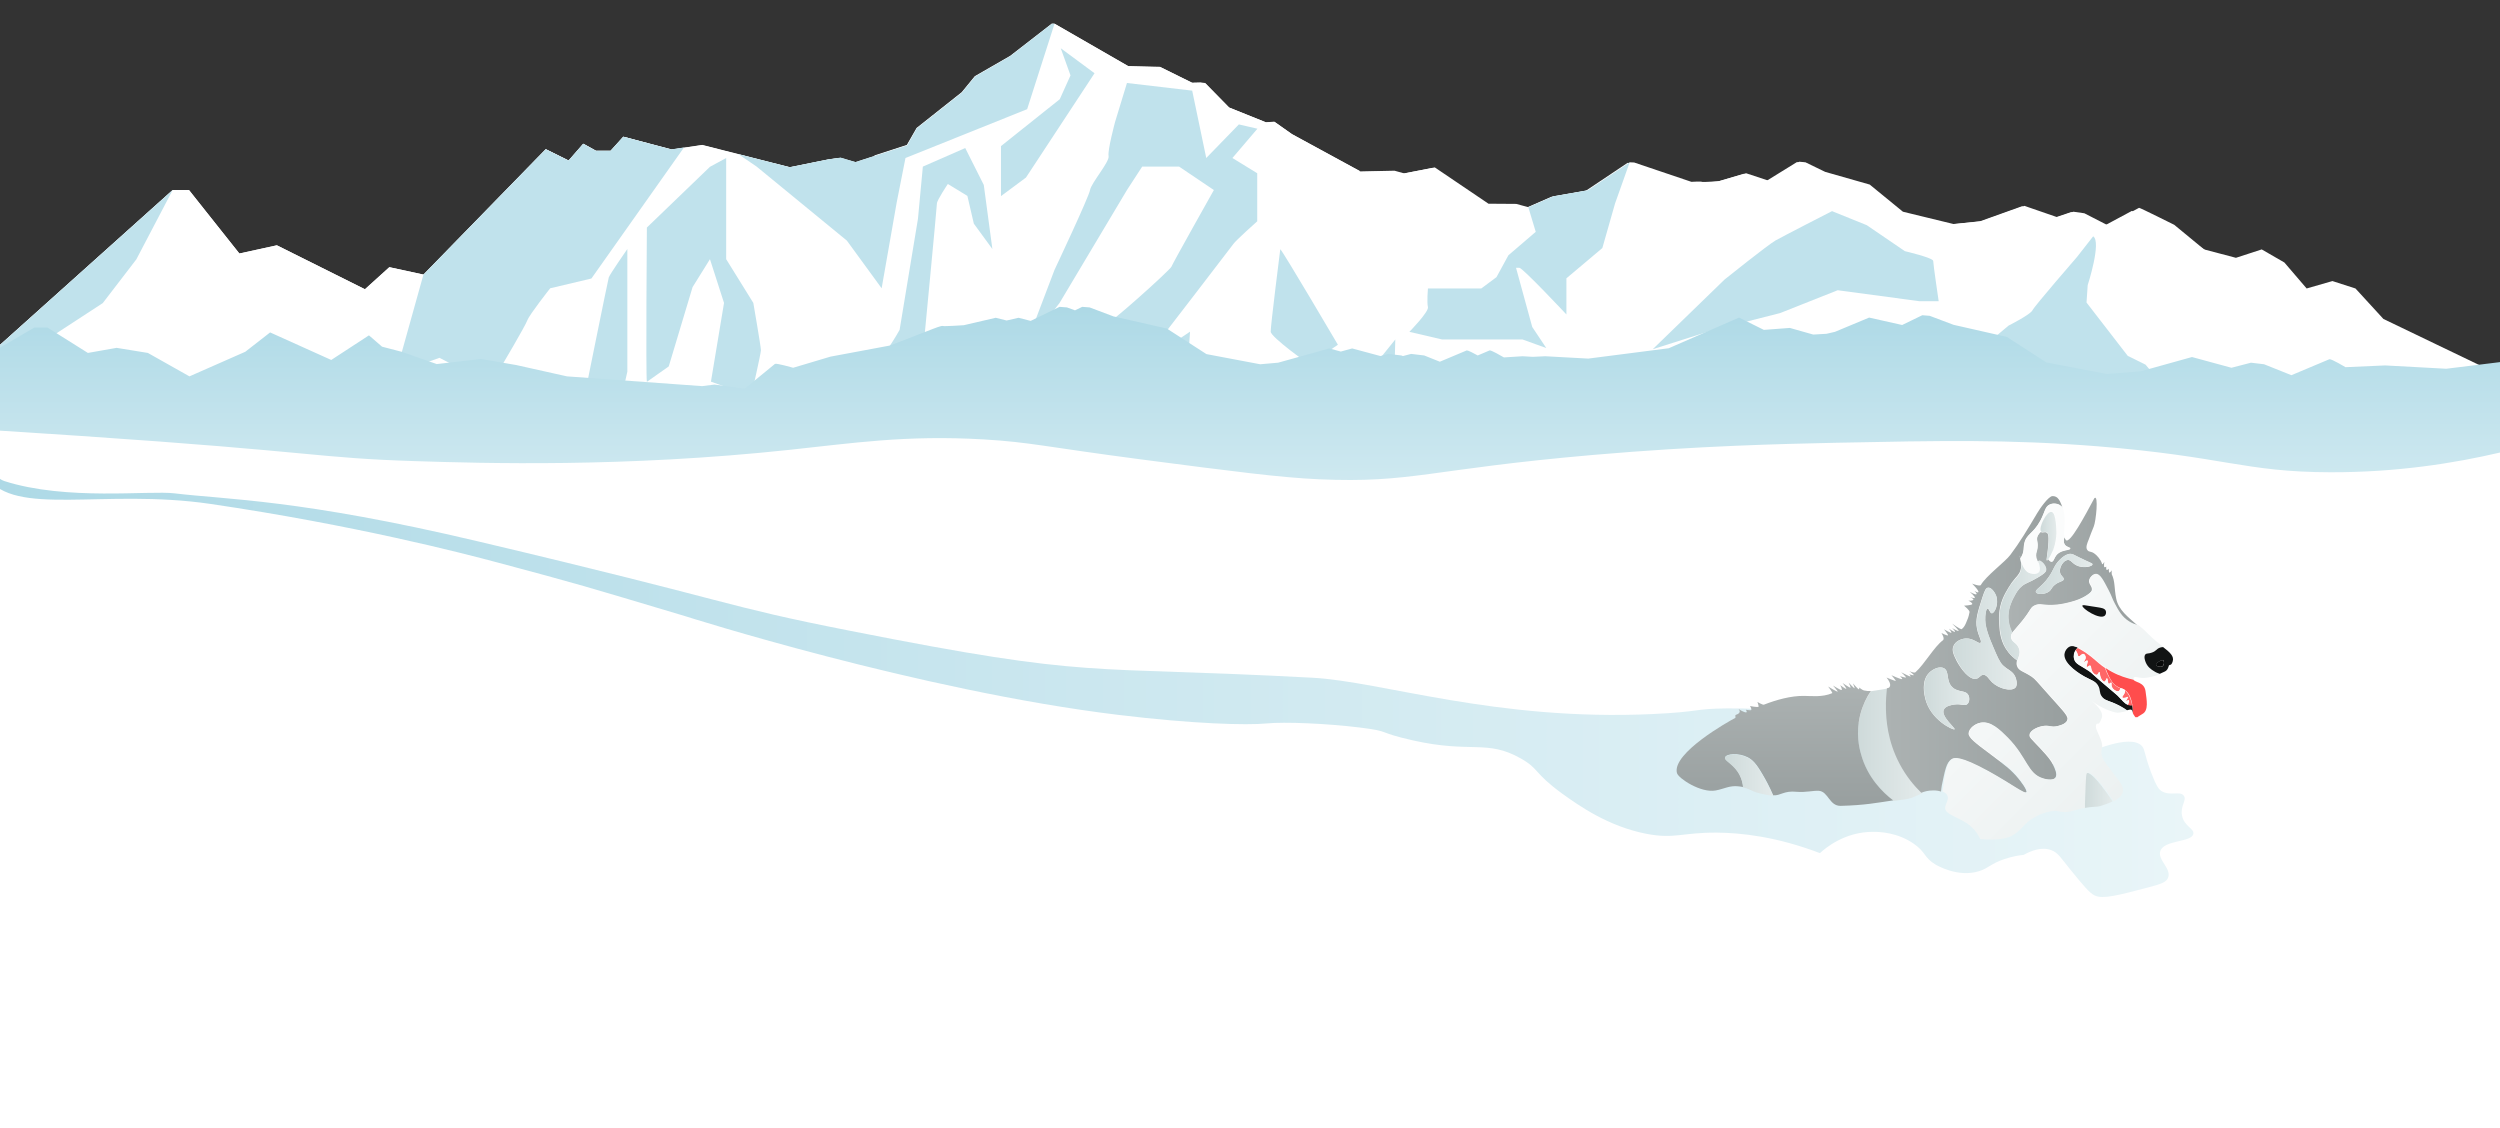 <svg xmlns="http://www.w3.org/2000/svg" viewBox="0 0 1280 577.7" style="enable-background:new 0 0 1280 577.7">
  <rect x="0" y="0" width="1280" height="577.7" fill="#333333" stroke="none"/>
  <style>
    .st0{display:none}.st1{display:inline;fill:url(#XMLID_53_)}.st2{fill:#fff}.st3{fill:#c0e2ec}.st4{fill:url(#XMLID_54_)}.st5{fill:url(#XMLID_55_)}.st6{fill:url(#XMLID_56_)}.st7{fill:url(#XMLID_57_)}.st8{fill:url(#XMLID_58_)}.st9{fill:url(#XMLID_60_)}.st10{fill:url(#XMLID_66_)}.st11{fill:#fbfcfc}.st12{fill:#acb2b2}.st13{fill:url(#XMLID_67_)}.st14{fill:url(#XMLID_68_)}.st15{fill:#111313}.st16{fill:#ff6767}.st17{fill:url(#XMLID_69_)}.st18{fill:#ff4d4d}.st19{fill:url(#XMLID_70_)}.st20{fill:url(#XMLID_72_)}.st21{fill:url(#XMLID_74_)}.st22{fill:url(#XMLID_87_)}.st23{fill:#080909}.st24,.st25,.st26{display:inline;fill:url(#XMLID_91_)}.st25,.st26{fill:url(#XMLID_92_)}.st26{fill:#7fc8f4}.st27{display:none;fill:#111313}
  </style>
  <g id="Layer_2" class="st0">
    <linearGradient id="XMLID_53_" gradientUnits="userSpaceOnUse" x1="640" y1="-222.305" x2="640" y2="277.695">
      <stop offset="0" style="stop-color:#0755ff"/>
      <stop offset=".999" style="stop-color:#3abaff"/>
    </linearGradient>
    <path id="XMLID_1_" class="st1" d="M0-222.3h1280v500H0z"/>
  </g>
  <g id="Layer_6">
    <path id="XMLID_51_" class="st2" d="M0 198.4h1280v375.7H0z"/>
  </g>
  <g id="Layer_3">
    <path id="XMLID_20_" class="st2" d="M0 176.6l88.4-79.3h8.3l25.9 32.5 19.2-4.2 45.1 22.5 12.5-11.3 17.5 3.8 62.6-64.2 11.7 5.8 7.5-8.6 6.5 3.6h7.5l6.5-7.2 24.7 6.5 15.7-2.3 44.8 11.4 20.3-4.1 5.7-.7L438 83l26.5-8.6 5-8.7 23.1-18.3 6.7-8.2 18.1-10.4 21.3-16.5h1.4L577.8 34l16.3.4 16.4 8.1 4.2-.1 2.5.3 12.2 12.4 18.9 7.6 4.3-.3 9 6.4 34.9 19 17.5-.4 5 1.4 15.6-3.1 27.5 18.6 14.2.1 6.3 1.7 12.8-5.6 17.7-3.1 21.4-14.3 2.2.1 29.3 9.9s5-.3 5.4 0c.4.3 9-.4 9-.4l13.6-4 11.5 3.8 15.7-9.7 3.2.3 10.1 4.9 22.8 6.5 17 13.9 25.9 6.3 14.5-1.5 21.8-7.8 16.8 5.8 8.3-2.8 5.6.8 11.7 6 16.3-8.8c.4-.1 18 8.7 18 8.7l15.3 12.6 16.3 4.3 13.2-4.3 11.6 6.7 11.4 13.3 13.2-3.8 11.8 3.8 14.3 15.6 54.7 26.3-107 123-76.5-37.5-18.4 7.2-16.1 2.7-46.7-25-33.4-13.3-9.5 11.1-1.7 30.6-42.7 37.2-17.2 6.1-31.1-15-30 3.3s-16.1 10-17.8 11.7-21.1 21.7-21.1 21.7l-31.7 17.8-44.1 22.3-.6-18.9 11.7-16.7 10-16.1h-12.8l-41.7-5.6-29.5 11.7-35 8.9s-54 17.2-55.6 17.2-26.1 3.9-26.1 3.9l-15-15s-60.1 10-61.7 10c-1.7 0-55.1 15-57.3 15.6s-32.8-2.8-32.8-2.8l-30-13.9s-56.7 4.4-58.4 5c-1.7.6-55.1-37.3-55.1-37.3l-34.5 2.8s-26.7 6.1-28.9 6.7c-2.2.6-42.8 15.6-45.6 16.7-2.8 1.1-29.5-7.8-32.3-8.9-2.8-1.1-28.9-10.6-31.1-10-2.2.6-37.3 22.8-37.3 22.8l-30.4.5V176.6z"/>
    <path id="XMLID_19_" class="st2" d="M1146.4 142.2c-4.7-7-24.9-20.4-54.9-34.2l-13.8 7.4-11.7-6-5.6-.8-8.3 2.8-16.8-5.8-21.8 7.8-14.5 1.5-25.9-6.3-17-13.9-22.8-6.5-10.1-4.9-3.2-.3-15.7 9.7-11.5-3.7-13.6 4s-8.6.7-9 .4c-.4-.3-5.4 0-5.4 0l-29.3-9.9-2.2-.1-21.4 14.3-17.7 3.1-12.8 5.6-6.3-1.7-14.2-.1L733.4 86l-15.7 3-5-1.4-17.5.4-32.4-17.7C652.3 79.7 642.7 89 642.7 89l9.4 11.7 22 7.8 27.3 6.4s1.7 17.8 2.3 18.2c.6.3-2.3 33.1-2.8 34.8-.6 1.7-16.9 27.9-16.9 27.9s-4.3 16.7-3.4 19.1c.9 2.4 40.1-47.6 40.1-47.6s8.6-7.5 14.2-6.2c5.6 1.3 30.6-3.4 32.8-3.6 2.3-.2 3.6-26.5 3.6-26.5s18.7-11.8 18.5-12.4c-.2-.6 29.5-10.2 29.5-10.2v19l9.6-2 11.9-22.1 11.4 8.5 55.4 81s21 26 21.5 30c.6 4 26.5 5.7 26.5 5.7l-7.3-11.7 27.6-11.8-4.9-15 44.9-40.1s12.8 19.1 14 20.3c1.1 1.2 23.2 0 23.2 0s32.3 44.1 34.5 44.1c2.3 0 36.2 6.2 40.2 5.4 4-.8 39.1 69.9 39.1 69.9V160.7c-7.8-6.3-15.7-11.5-20.5-18.5z"/>
    <path id="XMLID_18_" class="st2" d="M428.7 114.6l13.3 5.1s-6.6-21.9-13.1-38.7l-4.3.6-20.3 4.1-44.8-11.4-15.7 2.3-24.7-6.6-6.5 7.2h-7.5l-6.5-3.6-7.5 8.6-11.7-5.8-62.6 64.2-17.5-3.8-12.5 11.3-45.1-22.5-19.2 4.2-25.7-32.5h-8.3L0 176.6v23.9s43.6-9.7 44.2-10.9c.7-1.2 24.9-5.9 24.9-5.9s8.8-16.9 10.8-19.6 24.2 3.3 24.2 3.3l31.6 10.8 14.8-23.1 22.2-5.6 25.6 17.8-11.4 49.1 35 2.9s22.9-4.1 22.9-6.1 20.9-23.7 20.9-23.7l13.5-25.5s5.4-20.2 8.8-22.2 42.9-16.7 43.1-16.7 21.6-15 23.6-17 44.4-1.3 48.4 0c3.9 1.5 25.6 6.5 25.6 6.5z"/>
    <path id="XMLID_17_" class="st2" d="M652.4 62.3l-4.3.3-18.9-7.6L617 42.5l-2.5-.3-4.2.1-16.4-8.1-16.3-.4-37.7-21.7h-1.4l-21.3 16.5L499.1 39l-6.7 8.2-23.1 18.3-5 8.7-16.6 5.4c.8 24.9 3.5 67.9 3.5 67.9s23.7-39.2 28.1-39.6c4.3-.5 33.1 6.6 33.1 6.6l12.2-6.6s31.7-24.1 32.4-28.1c.7-4 26.9-9.9 26.9-9.9L629.1 83l38.6 8.3 28.6-3.7-34.9-19-9-6.3z"/>
    <path id="XMLID_16_" class="st3" d="M217.2 186l7.8-2.8 13.9 7.2 17.8-2.8S268.9 167 270 164s11.7-16.4 11.7-16.4l21.1-5 47.4-67.1-6.5 1-24.6-6.5-6.5 7.2h-7.5l-6.5-3.6-7.5 8.6-11.7-5.8-62.6 64.2-15.3 54.8 15.7-9.4z"/>
    <path id="XMLID_15_" class="st3" d="M298.4 207.1s12.8-63.4 13.3-65.1c.6-1.7 9.5-14.5 9.5-14.5v62.8l-2.8 12.4-20 4.4z"/>
    <path id="XMLID_14_" class="st3" d="M331.2 195.5c-.6-3.3 0-79 0-79l32.3-31.1 8.3-4.5v51.8l13.9 22.4s3.9 22.5 3.9 24.2c0 1.7-5 23.5-5 23.5l-20.6-7.4 6.7-40.3-7.2-22.4-8.9 14.3-12.2 40.6-11.2 7.9z"/>
    <path id="XMLID_13_" class="st3" d="M0 189.5l52.6-34.3 17.2-22.4 18.6-35.5L0 176.6z"/>
    <path id="XMLID_12_" class="st3" d="M539.9 12.2h-1.4l-21.2 16.5-18.1 10.5-6.7 8.2-23.1 18.3-4.9 8.7L438 83l-7.6-2.3-5.8.8-20.3 4.1-26.3-6.7 9.4 6.4 46.2 37.9 17.8 24.4 7.7-43.9 4.5-22.8 62.3-25z"/>
    <path id="XMLID_11_" class="st3" d="M543.1 24.7l17.3 12.8-35.1 53.4-12.8 9.5V74.8l30.1-24 5.5-12.2z"/>
    <path id="XMLID_10_" class="st3" d="M643.8 65.9l-9.5-2.2-16.7 17.2-7.2-34.5-33.4-3.9-6.1 20S567 77 567.6 79.9c.6 2.9-8.9 13.8-9.5 17.4-.6 3.6-18.2 40.9-18.2 40.9l-15.2 40 17.8-23.1L577 97.3l7.8-12h18.9l17.8 12s-21.1 37.5-21.7 39.2c-.6 1.7-33.9 31.7-35.6 30.9-1.7-.8-15.6 2.5-15.6 2.5l-23.9 16.8 28.4-5.7s17.2 6.7 19.5 5.6c2.2-1.1 22.2-13.9 22.2-13.9s35.6-46.2 36.7-47.8c1.1-1.7 12.2-11.6 12.2-11.6v-12.9-11.7L631 80.9l12.8-15z"/>
    <path id="XMLID_9_" class="st3" d="M472.5 85.3l21.7-9.5 9.5 18.9 4.4 32.8-9.5-13-3.3-14.2-10-6.1s-5.6 8.3-5.6 10-7.2 76.8-7.2 76.8l-9.5 3.3-6.7 35-9.5-3.9-15-12.6 12.8-16.1c4.4 3.2 16-17.8 16-17.8L470 112l2.5-26.7z"/>
    <path id="XMLID_8_" class="st3" d="M570.4 239.4c1.7-1.1 36.7-36.6 36.7-36.6l2.2-33-25 16.8s-10.6 15.2-10.6 16.1-3.3 36.7-3.3 36.7z"/>
    <path id="XMLID_7_" class="st3" d="M655.5 127.6c1.1.6 29.5 48.9 29.5 48.9l-14.7 10.1s-19.7-14-19.7-16.8c-.1-2.7 4.9-42.2 4.9-42.2z"/>
    <path id="XMLID_6_" class="st3" d="M575.4 271.7l102.3-52.3 36.7-45.6s-.6 15.6 0 17.8 2.2 10.6 2.2 13.1 4.5 11.4 5 14.7c.6 3.3-1.7 16.1 0 18.4 1.7 2.2 9.5 27.3 9.5 27.3s-18.9 6.7-20.6 6.7-66.7 14.5-66.7 14.5-38.4-3.3-41.7 0c-3.3 3.3-16.7 18.4-17.8 18.9-1.1.6-13.9-14.5-13.9-14.5l5-19z"/>
    <path id="XMLID_5_" class="st3" d="M772.3 130.7l-6.1 11.2-7.8 5.8h-27.3s-.6 7.1 0 9.5c.6 2.4-9.5 12.7-9.5 12.7l16.7 3.9h41.2l12.2 4.4-7.2-10.8-8.3-30.3h1.7c1.7 0 24.1 23.9 24.1 23.9v-18.5l18.4-15.5 6.5-22.8 7.5-21.1L813 97.4l-17.7 3.1-12.8 5.6 3.8 12.6-14 12z"/>
    <g id="XMLID_22_">
      <path id="XMLID_4_" class="st3" d="M975.3 128.6l-19.5-13.3-17.8-7.2s-25 12.8-28.9 15c-3.9 2.2-26.1 20-26.1 20l-36.8 35.7c14.6-4.6 30.2-9.6 30.2-9.6l35-8.9 29.5-11.7 41.7 5.6h10s-2.8-18.9-2.8-20.6c0-1.6-14.5-5-14.5-5z"/>
      <path id="XMLID_2_" class="st3" d="M1089.4 182.2l-21.1-27.3.6-8.9s7.2-22.2 2.8-25l-8.3 10.6s-21.7 25-22.8 27.3c-1.1 2.2-12.2 7.8-12.2 7.8s-12.2 10-13.3 11.7c-1.1 1.7-10.6 69.5-10.6 69.5l-22.8 15-4.4-6.7-26.1 4.4-13.3-8.3-7.8-4.5s-54 38.4-54 41.2h2.8l-10 16.1-11.7 16.7.6 18.9 43.9-22.2 31.7-17.8s19.5-20 21.1-21.7c1.7-1.7 17.8-11.7 17.8-11.7l30-3.3 31.1 15 17.2-6.1 42.8-37.3 1.7-30.6 9.5-11.1-6.1-7.2-9.1-4.5z"/>
    </g>
  </g>
  <g id="Layer_1">
    <linearGradient id="XMLID_54_" gradientUnits="userSpaceOnUse" x1="640" y1="157.218" x2="640" y2="316.695">
      <stop offset="0" style="stop-color:#add9e6"/>
      <stop offset="1" style="stop-color:#e9f5f8"/>
    </linearGradient>
    <path id="XMLID_3_" class="st4" d="M1252.5 188.8l-31.3-1.7-20.3.9s-7-4.2-8.2-4.1l-19.5 8.2-14-5.6-6.7-.8-10 2.6-20.2-5.5-26.2 7.3-17.3 1.4-31-5.9-20.3-13.1-27.3-6.2-12.2-4.6-3.8-.3-10.3 5-16.9-3.8-17.5 7.3-4.3 1s-3.7.2-6.8.4l-12-3.4-13.3 1-12.7-6.3-36 15.7-41.2 5.3-22-1.2-6.4.3-5.3-.3-9.5.6c-1.9-1.1-6.4-3.7-7.3-3.6l-6.1 2.6c-2.1-1.2-4.9-2.6-5.6-2.6l-13.8 5.8-8-3.2-6.7-.8-4.2 1.1-.8-.3-6.7-.8-4 1.1-14.5-3.9-5.8 1.6-5.9-1.6-26.2 7.3-9.2.8-27.5-5.2-20.3-13.1-27.3-6.2-12.2-4.6-3.8-.3-3.7 1.8-4.1-1.5-3.8-.3-14.8 7.2-6.2-1.6-6.1 1.4-5.6-1.4-16.3 3.8s-10.3.7-10.8.4c-.5-.3-4.8 1.4-4.8 1.4l-22.2 8.6-30.5 5.7-19.1 5.7s-8.3-2.4-9.3-2L381.3 199l-15.5-2.1-6.3.8-69.2-5-26-5.8-18-3.1-22.7 2.6-18-6.3-10-2.6-6.7-5.8-19.3 12.6-31.3-14.1-12.7 9.9L97 192.7l-21.3-12-16-2.6-14.7 2.6-20.7-13h-6.7L0 178v138.7h1280V185.4l-27.5 3.4z"/>
    <path id="XMLID_25_" class="st2" d="M1193.1 241.8c-44.1-.1-54.3-8.1-119.2-13.3-45.4-3.6-80.2-2.9-134.1-1.8-27.3.6-69.6 1.5-123.8 6.2-84.3 7.3-93.1 14.6-140.6 12.5-20-.9-43.8-4-91.3-10.2-48.8-6.4-56.6-8.8-80.1-10.2-40.5-2.4-68.1 2-99.6 5.3-84.8 9.1-157 6.9-191.8 5.8-50.3-1.6-49.9-4.7-171.3-12.9-14.9-1-28.8-1.9-41.3-2.7v357.2h1280v-346c-23.1 5.4-52.7 10.2-86.9 10.1z"/>
  </g>
  <g id="Layer_5">
    <linearGradient id="XMLID_55_" gradientUnits="userSpaceOnUse" x1="-12.424" y1="346.17" x2="1122.931" y2="346.17">
      <stop offset="0" style="stop-color:#add9e6"/>
      <stop offset="1" style="stop-color:#e9f5f8"/>
    </linearGradient>
    <path id="XMLID_21_" class="st5" d="M1066.1 386.7c2.9-1.3 24.6-11.4 30.6-4.7 1.6 1.8 1 3.7 4.7 13.6 2.8 7.3 4 8.5 5.1 9.3 4.6 3 9.6-.2 11.6 2.5 1.7 2.3-1.9 5.2-.9 10.2 1.1 5.5 6.3 6.6 5.8 9.3-.8 4.5-14.9 3-16.9 8.8-1.6 4.5 5.7 8.9 4 13.6-.9 2.4-3.6 3.3-10 5-15.6 4.1-23.4 6.2-27.6 4.2-2.6-1.2-5.8-5.1-12.1-12.8-5.3-6.5-6.6-9.1-10.1-10.4-5-1.9-10.4.3-14.2 2.4-2.3.2-5.7.8-9.7 2.1-7.2 2.4-8.2 4.7-13 6.2-10.9 3.5-21.8-3-22.5-3.4-5.9-3.6-4.8-6.2-10.9-10.5-8.5-6-17.9-6.2-20.8-6.2-15-.1-25 8.7-27.4 10.9-22.3-8.5-40.4-10.4-52.8-10.5-17.9-.1-21.6 3.4-36.1.6-19.5-3.8-34.5-14.4-43.1-20.6-14.7-10.7-11.6-12.6-21.2-18-17.3-9.8-25.4-2.5-55.1-9.2-19.5-4.4-10.5-4.5-27.2-6.6-17.1-2.1-38.7-3-47.8-2.1-10 1-37.3.3-76.1-4.4-102-12.4-221.5-50.5-221.5-50.5-53.9-16.1-53.2-16-95.8-27.4-18.3-4.9-73.4-19.2-147.4-30.1C53 250 7.5 264.9-6.7 244.2c-.5-.7-7.2-8.6-5-10.8 2.4-2.4 7.1 10.7 13.9 12.9 31.8 10.2 74.1 4.7 87.2 6.3 26.5 3.2 64.1 3 155 24.5 134.1 31.7 123.8 32.7 191 45.9C561.3 347.9 553 340.6 672 347c35.4 1.9 93.8 22.3 174.1 18.6 25.3-1.2 20.5-2.7 38-2.9 93.7-.8 137.8 43.9 182 24z"/>
  </g>
  <g id="Layer_4">
    <g id="XMLID_33_">
      <linearGradient id="XMLID_56_" gradientUnits="userSpaceOnUse" x1="951.299" y1="381.215" x2="984.108" y2="381.215">
        <stop offset="0" style="stop-color:#cedada"/>
        <stop offset=".998" style="stop-color:#e4ebeb"/>
      </linearGradient>
      <path id="XMLID_34_" class="st6" d="M973.1 391.4c-6.5-12.2-7-23.4-7.1-28.5-.1-4.1.1-7.6.5-10.4-1.2.3-3.5.6-8 1.3-.2 0-.4.1-.6.1-2 3-4.1 6.9-5.4 11.9-2.5 9.6-.5 17.4.4 20.6 3.2 11.8 11 19.5 16.5 23.7 1.6-.2 3.3-.5 5.1-.7 4.5-.5 6.9-2.1 9.7-3.3-3.8-3.7-7.8-8.5-11.1-14.7z"/>
      <linearGradient id="XMLID_57_" gradientUnits="userSpaceOnUse" x1="913.885" y1="349.644" x2="913.885" y2="412.701">
        <stop offset="0" style="stop-color:#acb2b2"/>
        <stop offset=".999" style="stop-color:#989f9f"/>
      </linearGradient>
      <path id="XMLID_59_" class="st7" d="M952.9 386.3c-.9-3.1-2.9-10.9-.4-20.6 1.3-4.9 3.3-8.9 5.4-11.9-1 .1-2.2 0-3.6-.3-.8-.2-2.4-1.5-2.4-1.5s.2 1.1-.3.9c-.4-.2-2.9-3-2.9-3s1.1 2.6.8 2.5c-.4-.1-3-2.9-3-2.9s1.3 2.6.9 2.6c-.5 0-4-2.4-4-2.4s2.2 2.9 1.9 3c-.4.1-3.1-1.9-3.1-1.9s1.2 2.2.7 2.5c-.4.2-4.4-2.3-4.4-2.3s2.6 3 2.4 3.1c-.4.2-4.9-2.6-4.9-2.6s2.5 3.3 2.1 3.4c-5.2 2.2-10.7 1.4-14.4 1.4-6.7-.1-14.2 2-20.6 4.5-.6.2-3.3-1.4-3.3-1.4s.9 2.4.5 2.5c-.6.3-4.3-.4-4.3-.4s1.2 1.8.5 2.1c-.4.2-2.6-.2-2.6-.2s.7 1.1.3 1.3c-.9.4-4.1-1.7-4.1-1.7s2.1 1.9-1.3 3c-.7.2.1 1.3-.4 1.6-2.9 1.5-32.5 18-29.8 28.2.7 2.7 12.3 10.4 19.9 8.9 4.3-.8 7-2.6 11.5-2.1 1 .1 1.8.2 2.5.4-.1-1.7-.6-3.7-1.5-5.8-2.8-6.1-8.3-7.7-7.7-9.5.6-1.8 6.7-2.4 11.5 0 2.5 1.3 4.4 3.2 7.7 8.9 1.6 2.7 3.5 6.2 5.4 10.6 3.7.3 5.4-2.5 12-1.8 4.6.4 8.5-.7 11.4-.5 4.8.4 5.3 7.8 11.1 7.7 12.4-.3 18.7-1.6 26.9-2.8-5.4-4.1-13.2-11.8-16.4-23.5z"/>
      <linearGradient id="XMLID_58_" gradientUnits="userSpaceOnUse" x1="965.917" y1="330.006" x2="1058.65" y2="330.006">
        <stop offset="0" style="stop-color:#acb2b2"/>
        <stop offset=".999" style="stop-color:#989f9f"/>
      </linearGradient>
      <path id="XMLID_63_" class="st8" d="M999.2 388.7c1.1-.7 3.9-1.8 18.8 6.3 11.9 6.5 18.4 11.8 19.4 10.7.9-1-3.4-6.4-4-7.1-3.5-4.3-6.8-6.8-14.4-12.5-7.5-5.6-11.3-8.4-11.1-10.7.2-2.5 3.2-4.8 5.9-5.3 5.3-1.1 10.2 3.8 14 7.7 10 10.1 10 18.4 18 20.8.6.2 5 1.5 6.5-.4 1.3-1.6-.3-4.9-1.2-6.7-1-2-2.2-3.7-6.5-8.3-4.6-4.9-5.8-5.7-5.5-7.1.4-2.4 4.4-4 7.3-4.4 2.9-.3 3.7.8 6.5.2.8-.2 4.7-.9 5.5-3.2.7-1.9-1.3-3.8-8.9-12.3-7.3-8.1-7.3-8.5-9.3-9.9-4.1-2.8-6.7-2.9-7.5-5.5-.4-1.1-.2-2 0-2.9-1.4-1-3-2.3-4.4-4.1-4.1-5.1-4.5-10.7-4.7-14.4-.2-2.5-.5-7.5 1.8-13.1 1.7-4.1 4.6-8.1 4.7-8.3 2.4-3.2 3.7-3.9 4.4-6.3.4-1.3.4-2.7.3-3.9l-.3-.9v-.1c-.1-.4-.2-.8-.2-1.1-.2-.9-.2-1.5-.2-1.5s.2.5.4 1.3c.3-.5.6-.9.8-1.5 1-2.2.6-3.5 1-5.5.9-5.3 4.6-5.2 8.3-12.1 2.5-4.6 2.3-7.2 4.9-8.3 2.3-1 4.6.1 4.7.2.8.4 1.4.9 1.8 1.5-.3-1.1-.8-2.3-1.4-3.5-.5-.8-1.3-2.5-3.7-2.5-2.1 0-6.7 6.7-7.9 8.8-5 8.4-9 15.1-13.7 21.3-2.7 3.6-12.5 10.8-15.1 15.4-.5.9-4.5-.7-4.5-.7s3.8 3.7 3.2 4.4c-.4.4-2-.7-2-.7s1.4 1.4 1.1 1.7c-.5.6-3.5-1.2-3.5-1.2s3 2.6 2.6 3.1c-.3.4-2.3-.4-2.3-.4s1.8 1 1.6 1.3c-.5.8-2.6.5-2.6.5s2.2 1.1 2 1.8c-.2.6-4.2.8-4.2.8s3 2.4 2.8 3.3c-.6 3-.8 3.1-1.9 5.8-.6 1.4-1.3 2.3-2.1 2.9-.5.4-4.9-2.8-4.9-2.8s3.8 3.7 3.3 3.8c-.4.1-3.3-1.5-3.3-1.5s1.9 1.7 1.4 1.9c-.4.2-3-1.6-3-1.6s1.5 1.9 1.2 2.1c-.3.2-3.8-1.8-3.8-1.8s2.4 2.9 2.1 3.1c-.4.3-3.4-1.2-3.4-1.2s1.9 2.8.8 3.7c-4.5 3.3-9.4 12.2-14.1 16.4-.7.6-3.1-.6-3.1-.6s2.5 2 2.3 2.1c-.4.2-2.4-.5-2.4-.5s1.1 1.3.6 1.2c-.4 0-4.7-2.2-4.7-2.2s2.9 2.6 2.4 2.7c-.4.1-3-.7-3-.7s1.4 1.3 1.1 1.5c-.5.3-5.5-2-5.5-2s2.4 2.7 2.2 2.9c-.2.2-4.7-1.7-4.7-1.7 2.3 2.8 1.9 4.2 1.7 4.6-.2.5-.5.7-1.5.9-.3 2.8-.6 6.4-.5 10.4.1 5.1.6 16.3 7.1 28.5 3.3 6.2 7.3 11 11 14.6 1.7-.7 3.6-1.2 6.3-1.2 1.4 0 2.7.2 3.8.6.1-.9.2-2 .4-3.1 1.5-7.1 2.2-11.8 5-13.5zm1-58c1-2.4 4-3.7 6.3-3.8 4-.2 6.5 3 7.5 2.2.9-.7-1-3.2-1.8-7.3-.9-4.5.3-8.3 2.8-16 1.2-3.7 1.8-4.8 2.8-4.9 1.6-.3 3.4 2.1 4.2 4.2 1.5 4.1-.8 8.9-2.2 8.9-1 0-1.4-2.5-2.2-2.4-.8.1-1.3 3.1-1.2 5.9 0 1.7.3 5 3.8 13.1 2.4 5.7 3.6 8.5 5.3 10.1 2.7 2.5 5.1 2.9 6.3 5.9.1.2 1.6 3.9 0 5.5-1.9 2-8.2.7-11.9-2.8-1.8-1.8-2.6-3.7-4.4-3.8-1.6 0-1.9 1.6-3.6 2-3.6.9-8.1-5.3-10.1-9.1-1.4-2.9-2.7-5.3-1.6-7.7zm-14.5 26.9c-.4-1.8-2.2-8.9 2-13.1 1.8-1.9 5.2-3.5 7.5-2.4 3.1 1.6.9 6.6 4.5 9.9 3 2.7 6.8 1.2 8.1 4 .7 1.5.5 3.6-.6 4.5-1.3 1.2-3-.3-6.5.2-.9.1-4.6.6-5.5 2.6-1.7 3.4 6 9.5 5.5 10.1-.5.6-12.3-4.7-15-15.8z"/>
      <linearGradient id="XMLID_60_" gradientUnits="userSpaceOnUse" x1="883.222" y1="396.813" x2="907.885" y2="396.813">
        <stop offset="0" style="stop-color:#cedada"/>
        <stop offset=".998" style="stop-color:#e4ebeb"/>
      </linearGradient>
      <path id="XMLID_65_" class="st9" d="M894.7 387.9c-4.8-2.4-10.9-1.8-11.5 0-.6 1.8 4.9 3.4 7.7 9.5 1 2 1.4 4 1.5 5.8 5 1 4.3 2.8 15 4.2h.4c-1.9-4.3-3.8-7.9-5.4-10.6-3.3-5.7-5.1-7.7-7.7-8.9z"/>
      <linearGradient id="XMLID_66_" gradientUnits="userSpaceOnUse" x1="1028.438" y1="289.285" x2="1094.696" y2="289.285">
        <stop offset="0" style="stop-color:#acb2b2"/>
        <stop offset=".999" style="stop-color:#989f9f"/>
      </linearGradient>
      <path id="XMLID_29_" class="st10" d="M1083.5 306.5c-1.1-5.4-.5-8.8-2.3-12.5-.1-.2 0-2 0-2s-.9 1.5-1.3 1.1c-.2-.2-.2-1.9-.2-1.9s-.8.9-1.2.5c-.2-.2-.1-1.6-.1-1.6s-.7.6-1 .2c-.3-.3 0-2.6 0-2.6s-1 1.9-1.2.9c-.5-2.1-2.8-4.4-3.5-4.9-2.2-1.8-2.9-.7-4-2.1-1-1.3 0-3.6.7-5.3 1-2.7 1.4-3.8 2.6-6.7 1.1-2.5 2.6-16.8.3-14.5-4.8 8.9-12.6 23.7-14.6 21.4-.3-.4-.5-.9-.7-1.4-.4 1.3-.5 2.7.1 3.7.9 1.4 2.8 1.5 2.8 2.2-.1.8-3 .5-5.5 2-2.8 1.6-2.6 4.7-4 4.7-.4 0-1-.3-1.7-1.3-.3.4-.6.6-.7.6-.2-.1-.2-.7 0-1.9.1-.8.2-1.7.4-3 .9-7.7.3-8.8-.4-9.3-1.1-.8-2.3.3-3-.4l-.1-.1c-1.6 1.5-2.1 2.9-2.2 3.8-.1 1.2.4 1.6.4 3.3.1 2.2-.6 3.2-.8 4.5-.2 1.2.1 2.9 1.5 5.1-.2-.9-.4-1.6-.1-1.8.8-.4 4.2 2.4 3.8 4.9-.1.7-.6 1.5-4.2 3.6-4.7 2.8-5.9 2.6-8.1 4.4-2.1 1.7-3 3.6-4.2 5.7-.8 1.6-2.6 5-2.8 9.3-.1 3.5.8 6.5 2 8.9.9-1.2 2.5-2.8 5-5.9 4.8-6 4.2-6.9 6.3-7.9 3-1.5 4.2.4 11.5-.4 3-.3 5.1-.9 7.1-1.4 2.7-.7 5.4-1.6 8.1-3.4 2.4-1.5 2.7-2.4 2.8-2.8.4-2-1.8-3.1-1.4-5.1.3-1.4 1.8-2.9 3.2-3 2.2-.1 4 3.3 6.5 8.3 2 3.9 1.6 3.9 3.2 6.9 1.9 3.6 3.7 6.9 7.3 9.1 1.1.7 2.6 1.4 4.7 1.9-4.9-4.4-9.8-7.9-11-13.8zm-19.2-16.6c-3.3-1-3.8-3.4-5.7-3.2-2.3.3-4.5 4.1-3.8 6.7.5 1.7 2 2.1 1.8 3.2-.2 1.2-2.2.9-4.5 2.8-1.9 1.5-1.6 2.5-3.2 3.6-2.3 1.5-6 1.4-6.5.2-.6-1.3 2.9-2.6 6.5-7.7 2.8-3.9 2.6-5.9 5.9-9.1 2.6-2.5 4.2-2.7 4.9-2.8 1.4-.1 2 .4 5.1 2 5.1 2.5 6.6 2.8 6.5 3.4 0 .9-3.7 2-7 .9z"/>
      <path id="XMLID_24_" class="st11" d="M1057.1 278.7c-.6-1-.6-2.3-.1-3.7-.7-3.1 1.1-8.9-.8-15.1-.5-.6-1.1-1.1-1.8-1.5-.1-.1-2.4-1.2-4.7-.2-2.7 1.1-2.5 3.7-4.9 8.3-3.7 6.9-7.4 6.8-8.3 12.1-.4 2.1 0 3.3-1 5.5-.2.5-.5 1-.8 1.5.1.6.3 1.4.4 2.3 1.2 3.6 3.2 4.9 3.2 4.9 1.7 1 4.6 1.3 5.7 0 .9-1.1.5-2.8.1-4.2-1.5-2.2-1.7-3.9-1.5-5.1.2-1.3.8-2.3.8-4.5 0-1.8-.5-2.2-.4-3.3.1-1 .5-2.3 2.2-3.8-1.4-1.9 3-10.4 5.4-10 2.5.5 2.4 10.1 2.4 10.9 0 2.2-.3 5.2-1.6 8.5-.7 1.9-1.7 3.8-2.5 4.8.7 1.1 1.2 1.4 1.7 1.3 1.3 0 1.2-3.2 4-4.7 2.6-1.5 5.5-1.2 5.5-2-.1-.5-2.1-.6-3-2z"/>
      <path id="XMLID_71_" class="st12" d="M1034.2 284.4s0 .6.2 1.5c.1-.1.1-.2.2-.3-.2-.7-.4-1.2-.4-1.2z"/>
      <linearGradient id="XMLID_67_" gradientUnits="userSpaceOnUse" x1="1023.588" y1="312.523" x2="1047.682" y2="312.523">
        <stop offset="0" style="stop-color:#cedada"/>
        <stop offset=".998" style="stop-color:#e4ebeb"/>
      </linearGradient>
      <path id="XMLID_26_" class="st13" d="M1043.9 287c-.3.2-.1.9.1 1.8.4 1.3.8 3.1-.1 4.2-1.2 1.3-4 1-5.7 0 0 0-2-1.2-3.2-4.9.1 1.2 0 2.5-.3 3.9-.7 2.5-1.9 3.1-4.4 6.3-.2.2-3.1 4.2-4.7 8.3-2.3 5.6-2 10.6-1.8 13.1.3 3.7.7 9.3 4.7 14.4 1.4 1.8 3 3.1 4.4 4.1.5-1.7 1.6-3.4.9-5.8-.9-3.4-3.9-3.4-4.2-6.1-.1-.9.2-1.6.8-2.4-1.2-2.3-2.1-5.4-2-8.9.2-4.3 1.9-7.7 2.8-9.3 1.1-2.2 2.1-4 4.2-5.7 2.2-1.8 3.4-1.6 8.1-4.4 3.6-2.1 4-2.9 4.2-3.6.4-2.6-3-5.5-3.8-5z"/>
      <linearGradient id="XMLID_68_" gradientUnits="userSpaceOnUse" x1="1067.062" y1="404.692" x2="1081.755" y2="404.692">
        <stop offset="0" style="stop-color:#cedada"/>
        <stop offset=".998" style="stop-color:#e4ebeb"/>
      </linearGradient>
      <path id="XMLID_73_" class="st14" d="M1068.2 395.8c-.6.3-.7 1.3-1.1 13.1-.1 1.6-.1 3.2-.1 4.8 4.1-.7 7.2-.6 8-.9 2.4-.8 4.8-1.5 6.7-2.5-8.9-13.1-12.2-15.1-13.5-14.5z"/>
      <path id="XMLID_30_" class="st15" d="M1091.7 361c-.5.1-1.1.1-1.7-.1-.2 0-.4-.1-.6-.2-1.8-.6-2.8-2.2-5.2-4.6-.6-.6 0 0-4.9-4.2-9.4-7.9-8-7.2-9.9-8.5-4.3-2.9-6.8-3.4-7.5-6.1-.1-.2-.5-2 .4-3.8.1-.2.3-.4.4-.7.3-.5.8-.9 1.2-1.2-2-1-3.5-1.3-4.8-.7-1.3.6-2.4 2.2-2.6 3.8-.5 5.3 8.8 10.7 10.3 11.5 3.6 2 5.9 2.4 7.1 4.9 1 2 .4 3.3 1.6 5.1 1.3 2 3.3 2.4 5.9 3.4 1.9.8 4.5 2 7.5 4.1.6-.2 1.2-.3 1.7-.4.6-.1 1.1.3 1.1.8 0 .2.1.5.2.8.1-1 .1-2.4-.2-3.9z"/>
      <path id="XMLID_75_" class="st16" d="M1086.6 357.1c.2.4 1.2.2 1.7.1.7-.2 1.1-.5 1.2-.4.2.2-1.1 1.8-.9 2.1.2.2 1-.6 1.3-.4.2.1.2.8-.5 2.4.2.1.4.1.6.2.6.1 1.2.1 1.7.1-.1-.3-.1-.6-.2-.9-.5-2-1.2-4.9-3.5-6.7 0 .3 0 .7-.1 1-.4 1.2-1.6 2-1.3 2.5z"/>
      <linearGradient id="XMLID_69_" gradientUnits="userSpaceOnUse" x1="1086.689" y1="406.323" x2="1015.8" y2="335.434">
        <stop offset="0" style="stop-color:#ecf1f1"/>
        <stop offset=".998" style="stop-color:#f7f9f9"/>
      </linearGradient>
      <path id="XMLID_78_" class="st17" d="M1098.7 339c-.3-.7-1.1-2.8-.2-4 .6-.8 1.5-.3 3.4-1 2-.7 2.3-1.8 3.8-2.4.5-.2 1.1-.4 1.9-.4-2.3-1.8-5.2-4-8-6.9-1.5-1.6-3.2-3-4.8-4.3-2.1-.4-3.6-1.2-4.7-1.9-3.6-2.2-5.4-5.5-7.3-9.1-1.6-3-1.2-3-3.2-6.9-2.6-5-4.3-8.4-6.5-8.3-1.4 0-2.9 1.5-3.2 3-.4 2 1.8 3.2 1.4 5.1-.1.4-.4 1.2-2.8 2.8-2.7 1.7-5.4 2.7-8.1 3.4-2 .5-4.1 1.1-7.1 1.4-7.2.8-8.4-1.1-11.5.4-2.2 1-1.6 2-6.3 7.9-2.5 3.1-4.1 4.7-5 5.9-.6.9-.9 1.5-.8 2.4.3 2.7 3.2 2.7 4.2 6.1.7 2.5-.4 4.1-.9 5.8-.3.9-.4 1.8 0 2.9.9 2.6 3.4 2.8 7.5 5.5 2 1.4 2 1.7 9.3 9.9 7.6 8.5 9.6 10.3 8.9 12.3-.8 2.3-4.7 3-5.5 3.2-2.9.6-3.7-.5-6.5-.2-2.9.3-6.9 2-7.3 4.4-.2 1.4.9 2.2 5.5 7.1 4.4 4.7 5.6 6.3 6.5 8.3.9 1.8 2.5 5.1 1.2 6.7-1.5 1.9-5.9.6-6.5.4-8-2.4-8-10.6-18-20.8-3.9-3.9-8.8-8.8-14-7.7-2.8.6-5.7 2.8-5.9 5.3-.2 2.3 3.6 5.1 11.1 10.7 7.6 5.7 11 8.1 14.4 12.5.5.7 4.9 6.1 4 7.1-1 1.1-7.5-4.1-19.4-10.7-14.9-8.2-17.7-7-18.8-6.3-2.8 1.8-3.5 6.5-4.5 13.6-.2 1.1-.3 2.1-.4 3.1 1.2.4 2.2 1.2 2.6 2.4.7 2.3-2 4.8-1.1 7 .7 1.8 4.5 3.3 7 4.6 5.6 2.7 8.5 5.6 10.8 10.3 0 0 11.8 1.4 16.9-2.1 3-2.1 2.1-1.3 6.1-5.4 1.6-1.7 5.9-5.3 13-6.7 5.1-1 5.1 1.8 13.2-.7 1.5-.5 3-.8 4.4-1 0-1.6 0-3.2.1-4.8.4-11.9.5-12.9 1.1-13.1 1.3-.6 4.6 1.5 13.5 14.5 2.2-1.1 3.9-2.5 4.6-4.5 1.1-3.6-2.9-7-5-10.2-2.9-4.3-4.6-5.2-5.7-9-.8-2.8.9-3.2-.1-6.7-1.2-4-3.4-6.7-2.8-8.7.7-2.1 1 1.6 2.9-3.6 1.3-3.4-4-7.8-5.1-8.7l-.2-.2.2.2c.7.5 2.9 2.2 5.9 3.6 1 .5 4.9 2.3 7.3 2.4 1.5 0 3.5-.6 5.2-1-2.9-2.1-5.5-3.3-7.5-4.1-2.6-1-4.6-1.4-5.9-3.4-1.2-1.8-.6-3.2-1.6-5.1-1.3-2.6-3.5-2.9-7.1-4.9-1.4-.8-10.8-6.2-10.3-11.5.2-1.6 1.2-3.1 2.6-3.8 1.3-.6 2.8-.3 4.8.7.4.2.9.4 1.3.7 4.6 2.6 7 5.1 9.5 7.1 1.1.9 2.2 1.7 3.2 2.4 4.6 3.1 8.9 4.5 10.8 5.1 1 .3 2.1.6 3.4.9-.1-.2-.2-.4-.2-.7 0-1.5 2.6 0 5.6-.2 2-.1 5.9-1 8-2 .1 0 .2-.1.3-.1-1-.3-2-.8-3-1.4-1.6-.8-3.6-2.1-4.6-4.6zm-21-23.7c-2.5 2.4-12-3.8-11.5-5.1.2-.5 0-.4 7.7.8 1.7.3 3.6.5 4.2 1.8.4.7.2 1.9-.4 2.5z"/>
      <path id="XMLID_81_" class="st15" d="M1107.5 331.3c-.8 0-1.4.2-1.9.4-1.5.6-1.7 1.7-3.8 2.4-1.8.7-2.7.2-3.4 1-.9 1.1-.1 3.3.2 4 1 2.5 3 3.8 4.2 4.5 1 .7 2.1 1.1 3 1.4 2.7-1.4 3.8-1 4.7-4.3.5-.5 1.2.2 1.9-2 .9-2.7-1.4-4.7-4.9-7.4zm-.4 9.9c-.6.3-1.2.2-1.9 0-.6-.1-1.1-.2-1.2-.6-.2-.6.9-1.6 1.8-2.1.5-.3 1.3-.7 1.8-.4.6.5.5 2.5-.5 3.1z"/>
      <path id="XMLID_82_" class="st16" d="M1062.7 333c.4.5.6 1 .8 1.4.3.8.3 1.4.7 1.6.8.3 1.5-1.4 2.5-1.2.6.1 1 1 1.1 1.7.1 1.3-1.1 2.2-.9 2.4.2.2 1.4-.9 1.8-.7.6.4-.8 3-.3 3.3.3.2 1.1-.9 1.7-.7.6.2.2 1.5 1.1 3 .5.9 1.5 1.8 2.3 1.7.8-.2 1-1.5 1.3-1.4.4.1.1 1.6.9 3.2.1.1.9 1.8 1.7 1.7.8-.1 1-1.7 1.3-1.7.5.1.3 2.6 1 2.8.4.1.9-.7 1.2-.6.3.1 0 .9.2 1.8.3 1.1 1.2 2 2.2 2.4.5.2.9.3 1.3.2.6-.2.8-.9 1-1.6-.5-.1-1.1-.3-1.9-.9-2.1-1.3-3-3.2-4.2-5.3-.5-1-1.2-2.4-1.7-4.1-1.1-.7-2.1-1.5-3.2-2.4-2.5-2.1-4.9-4.5-9.5-7.1-.5-.3-.9-.5-1.3-.7-.4.3-.8.7-1.1 1.2z"/>
      <path id="XMLID_83_" class="st18" d="M1078 342c.6 1.7 1.2 3.1 1.7 4.1 1.1 2.2 2.1 4 4.2 5.3.8.5 1.4.7 1.9.9.6.2 1.2.3 2.1.9.1 0 .1.1.2.2 2.4 1.8 3.1 4.7 3.5 6.7.1.3.1.6.2.9.3 1.5.3 2.9.2 4.1.2.5.6 1.2 1.3 2.1h1.1s.3-.4 2.6-1.7c3.2-1.8 2.1-7.2 1.5-11.7-.7-4.6-5.2-4.3-6.2-5.8-1.3-.3-2.5-.6-3.4-.9-2.1-.6-6.3-2-10.9-5.1z"/>
      <path id="XMLID_84_" class="st11" d="M1084.7 353.9c-.4.2-.8 0-1.3-.2-1-.4-1.9-1.3-2.2-2.4-.2-.9.1-1.7-.2-1.8-.3-.2-.8.7-1.2.6-.7-.2-.5-2.8-1-2.8-.4-.1-.6 1.5-1.3 1.7-.8.1-1.7-1.5-1.7-1.7-.8-1.6-.5-3.2-.9-3.2-.4-.1-.5 1.2-1.3 1.4-.8.2-1.8-.8-2.3-1.7-.8-1.4-.4-2.8-1.1-3-.6-.2-1.3.9-1.7.7-.5-.3.9-2.9.3-3.3-.4-.3-1.6.9-1.8.7-.2-.2 1-1.1.9-2.4 0-.7-.5-1.5-1.1-1.7-1-.2-1.7 1.4-2.5 1.2-.4-.1-.4-.7-.7-1.6-.2-.4-.4-.9-.8-1.4-.2.2-.3.4-.4.7-.9 1.8-.5 3.5-.4 3.8.7 2.7 3.2 3.2 7.5 6.1 1.9 1.3.5.6 9.9 8.5 4.9 4.2 4.3 3.6 4.9 4.2 2.4 2.3 3.4 4 5.2 4.6.7-1.6.7-2.2.5-2.4-.3-.2-1.1.6-1.3.4-.2-.2 1.1-1.9.9-2.1-.1-.1-.5.2-1.2.4-.4.1-1.4.3-1.7-.1-.3-.5.9-1.2 1.2-2.7.1-.3.1-.7.1-1l-.2-.2c-.9-.6-1.4-.7-2.1-.9-.1.7-.4 1.4-1 1.6z"/>
      <linearGradient id="XMLID_70_" gradientUnits="userSpaceOnUse" x1="984.999" y1="357.629" x2="1008.302" y2="357.629">
        <stop offset="0" style="stop-color:#cedada"/>
        <stop offset=".998" style="stop-color:#e4ebeb"/>
      </linearGradient>
      <path id="XMLID_85_" class="st19" d="M1000.8 373.4c.5-.6-7.2-6.6-5.5-10.1.9-2 4.7-2.5 5.5-2.6 3.5-.5 5.2 1 6.5-.2 1.1-.9 1.3-3.1.6-4.5-1.4-2.8-5.1-1.3-8.1-4-3.7-3.3-1.5-8.3-4.5-9.9-2.3-1.2-5.7.5-7.5 2.4-4.1 4.2-2.4 11.2-2 13.1 2.6 11.1 14.4 16.4 15 15.8z"/>
      <linearGradient id="XMLID_72_" gradientUnits="userSpaceOnUse" x1="999.793" y1="326.915" x2="1032.536" y2="326.915">
        <stop offset="0" style="stop-color:#cedada"/>
        <stop offset=".998" style="stop-color:#e4ebeb"/>
      </linearGradient>
      <path id="XMLID_86_" class="st20" d="M1012 347.5c1.6-.4 2-2 3.6-2 1.8 0 2.5 2 4.4 3.8 3.6 3.5 9.9 4.8 11.9 2.8 1.6-1.7.1-5.4 0-5.5-1.3-3-3.6-3.4-6.3-5.9-1.7-1.6-2.9-4.4-5.3-10.1-3.5-8.1-3.7-11.4-3.8-13.1-.1-2.8.4-5.8 1.2-5.9.8-.1 1.2 2.4 2.2 2.4 1.4 0 3.6-4.8 2.2-8.9-.7-2-2.6-4.4-4.2-4.2-1 .2-1.6 1.3-2.8 4.9-2.4 7.7-3.6 11.6-2.8 16 .8 4.1 2.7 6.6 1.8 7.3-1 .8-3.5-2.4-7.5-2.2-2.4.1-5.3 1.4-6.3 3.8s.2 4.8 1.8 7.7c1.8 3.8 6.3 10 9.9 9.1z"/>
      <linearGradient id="XMLID_74_" gradientUnits="userSpaceOnUse" x1="1044.712" y1="274.415" x2="1052.786" y2="274.415">
        <stop offset="0" style="stop-color:#cedada"/>
        <stop offset=".998" style="stop-color:#e4ebeb"/>
      </linearGradient>
      <path id="XMLID_23_" class="st21" d="M1050.4 262.1c-2.5-.5-6.8 8.1-5.4 10l.1.1c.7.7 1.9-.4 3 .4.6.5 1.3 1.6.4 9.3-.2 1.3-.3 2.3-.4 3-.2 1.3-.2 1.8 0 1.9.2.1.4-.2.7-.6.7-.9 1.7-2.9 2.5-4.8 1.2-3.3 1.5-6.3 1.6-8.5-.1-.7 0-10.4-2.5-10.8z"/>
      <linearGradient id="XMLID_87_" gradientUnits="userSpaceOnUse" x1="1042.237" y1="293.87" x2="1071.378" y2="293.87">
        <stop offset="0" style="stop-color:#cedada"/>
        <stop offset=".998" style="stop-color:#e4ebeb"/>
      </linearGradient>
      <path id="XMLID_88_" class="st22" d="M1054.8 286.4c-3.3 3.2-3.2 5.2-5.9 9.1-3.6 5.1-7.1 6.4-6.5 7.7.5 1.2 4.2 1.3 6.5-.2 1.6-1.1 1.2-2 3.2-3.6 2.3-1.8 4.3-1.6 4.5-2.8.2-1.1-1.3-1.5-1.8-3.2-.8-2.6 1.4-6.4 3.8-6.7 1.9-.2 2.4 2.1 5.7 3.2 3.3 1 7 0 7.1-1 .1-.6-1.4-.8-6.5-3.4-3.1-1.5-3.8-2-5.1-2-.8.2-2.4.4-5 2.9z"/>
      <path id="XMLID_89_" class="st15" d="M1073.9 310.9c-7.7-1.2-7.5-1.3-7.7-.8-.5 1.3 8.9 7.5 11.5 5.1.6-.6.8-1.8.4-2.6-.6-1.2-2.4-1.4-4.2-1.7z"/>
      <path id="XMLID_90_" class="st23" d="M1107.5 338.1c-.5-.3-1.3.1-1.8.4-.9.5-2 1.5-1.8 2.1.1.3.5.4 1.2.6.7.2 1.4.3 1.9 0 1.1-.6 1.2-2.6.5-3.1z"/>
    </g>
    <g id="XMLID_35_" class="st0">
      <linearGradient id="XMLID_91_" gradientUnits="userSpaceOnUse" x1="1067.158" y1="311.952" x2="1077.6" y2="311.952">
        <stop offset="0" style="stop-color:#ecf1f1"/>
        <stop offset=".998" style="stop-color:#f7f9f9"/>
      </linearGradient>
      <path id="XMLID_36_" class="st24" d="M1072.8 312.8c0-.1.1-.3.2-.4-.1 0-.2-.1-.3-.1-.4-.1-5.3-2.1-5.4-1.7-.1.3 2.4 1.7 5.6 2.6-.2-.1-.2-.2-.1-.4z"/>
      <linearGradient id="XMLID_92_" gradientUnits="userSpaceOnUse" x1="1067.158" y1="313.836" x2="1077.6" y2="313.836">
        <stop offset="0" style="stop-color:#ecf1f1"/>
        <stop offset=".998" style="stop-color:#f7f9f9"/>
      </linearGradient>
      <path id="XMLID_37_" class="st25" d="M1077.6 314c0-.1-.2-.2-.7-.4v.5c.4 0 .7 0 .7-.1z"/>
      <path id="XMLID_40_" class="st26" d="M1076.9 313.6c-1-.3-2.8-.8-4-1.2-.1.1-.1.2-.2.4v.5c.8.2 1.7.5 2.6.6.1 0 .9.1 1.5.2.1-.2.1-.3.1-.5z"/>
    </g>
    <ellipse id="XMLID_31_" class="st27" cx="1075.5" cy="313.4" rx=".6" ry=".7"/>
  </g>
</svg>
